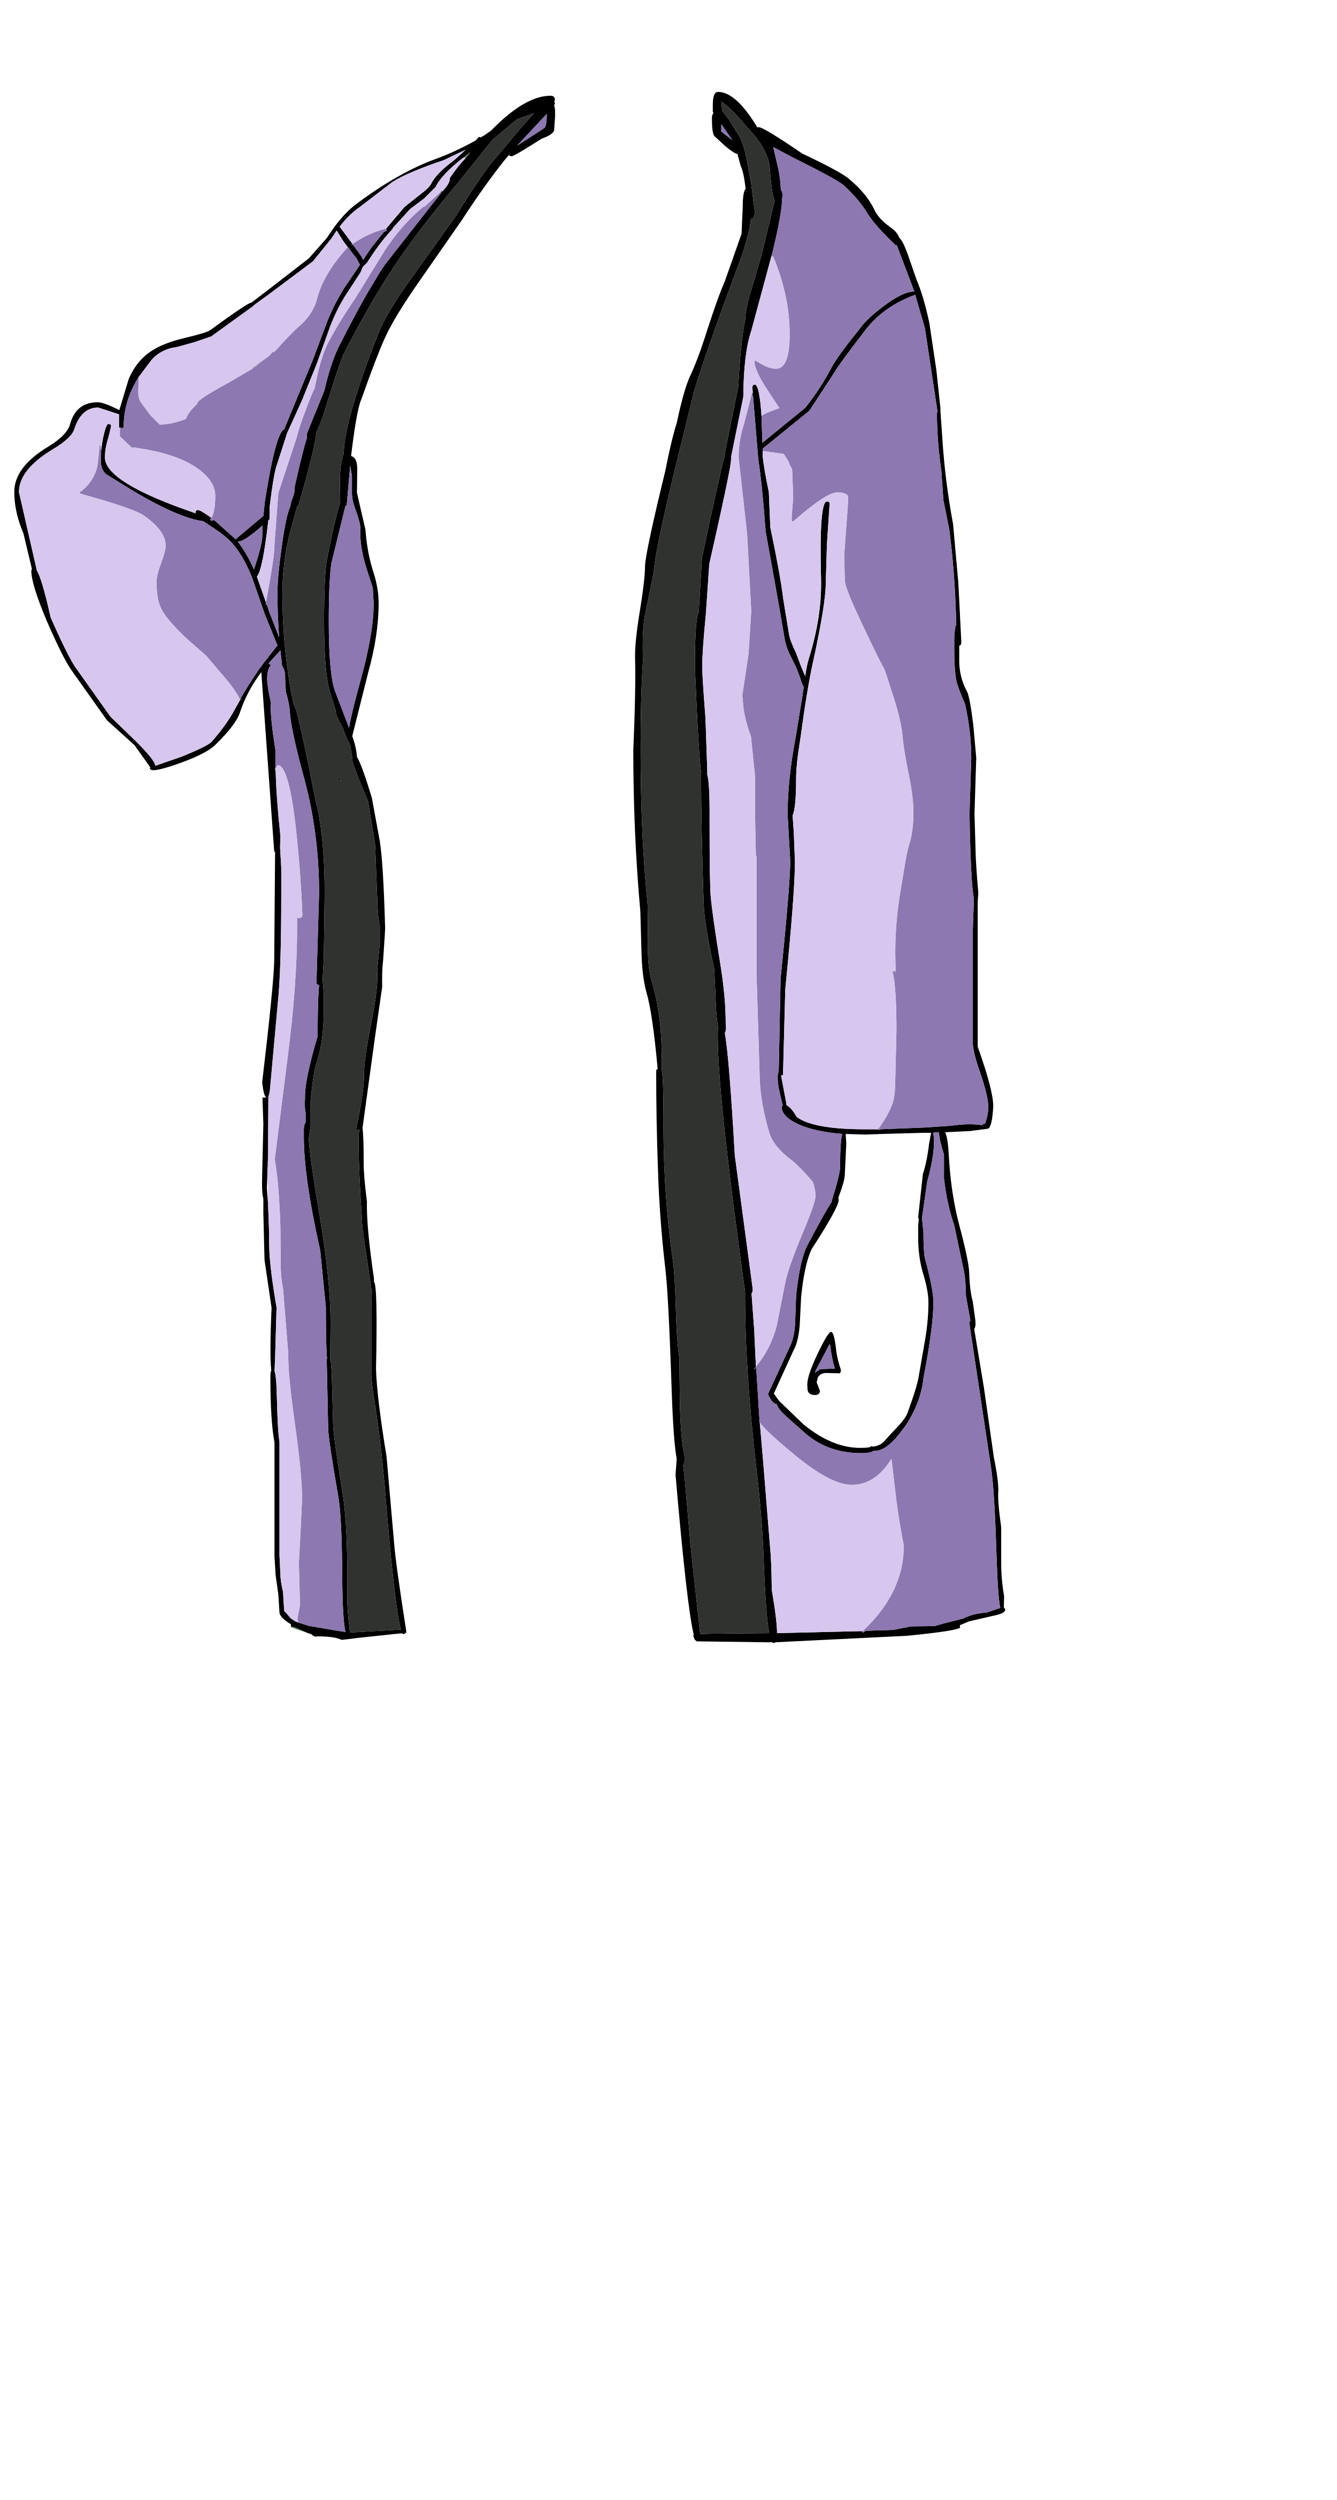 <?xml version="1.0" encoding="UTF-8"?>
<svg xmlns="http://www.w3.org/2000/svg" xmlns:xlink="http://www.w3.org/1999/xlink" width="290px" height="542px" viewBox="0 0 290 542" version="1.1">
<g id="surface1">
<path style=" stroke:none;fill-rule:evenodd;fill:rgb(0%,0%,0%);fill-opacity:1;" d="M 195.016 51.496 C 195.523 51.875 196.141 53.066 196.863 55.059 L 198.836 60.723 C 199.809 62.973 200.723 66.051 201.57 69.953 L 203.098 80.203 L 203.988 88.539 L 203.988 89.242 L 204.371 94.652 C 204.754 100.93 205.535 107.254 206.727 113.621 L 207.871 126.414 L 208.508 139.082 C 208.508 139.676 208.359 139.973 208.062 139.973 L 208.062 142.582 C 207.977 145.254 208.527 147.672 209.715 149.836 C 210.141 150.602 210.605 153.062 211.117 157.223 L 211.75 164.285 L 211.371 176.379 L 211.625 185.102 C 211.668 186.797 211.859 189.621 212.199 193.566 L 212.07 195.477 L 212.07 226.922 C 214.32 233.199 215.441 237.508 215.441 239.844 C 215.273 242.855 214.891 244.469 214.297 244.68 L 210.414 245.188 L 205.008 245.445 C 205.387 246.25 205.645 247.777 205.77 250.027 C 206.066 255.754 206.832 260.934 208.062 265.559 C 209.461 270.777 210.184 274.258 210.227 275.996 C 210.309 278.543 210.562 280.578 210.988 282.105 L 211.562 286.246 C 211.645 287.18 211.562 287.793 211.305 288.09 L 213.406 300.758 L 215.57 315.906 C 216.293 319.473 216.609 321.996 216.523 323.48 C 216.441 324.965 216.652 327.492 217.16 331.055 L 217.16 338.629 C 217.16 341.176 217.371 343.637 217.797 346.016 L 217.734 348.434 L 218.051 348.879 C 218.051 349.43 217.352 349.855 215.953 350.152 L 210.16 351.488 L 208.188 352.316 L 208.254 352.762 C 208.254 353.227 204.434 353.844 196.797 354.605 L 168.289 356.008 L 167.719 356.199 L 167.461 356.008 L 165.746 356.008 L 151.301 355.816 L 151.109 355.816 L 150.918 355.625 L 150.727 355.5 L 150.535 355.055 C 150.367 354.715 150.344 354.48 150.473 354.352 C 149.496 350.449 148.184 338.906 146.527 319.727 L 146.781 316.227 C 146.316 313.805 145.953 308.969 145.699 301.711 C 145.234 287.582 144.766 278.648 144.301 274.914 C 143.453 267.66 142.922 260.465 142.711 253.336 C 142.453 246.418 142.328 239.312 142.328 232.012 L 142.645 231.695 C 141.926 223.719 141.117 218.199 140.227 215.145 C 139.59 212.895 139.23 210.012 139.145 206.488 L 138.891 197.578 C 137.871 186.289 137.363 174.641 137.363 162.633 C 137.746 153.68 137.871 146.973 137.746 142.52 C 137.703 140.312 138.043 137 138.766 132.59 C 139.484 128.219 139.867 124.973 139.91 122.848 L 139.91 122.594 C 140.035 120.43 141.5 113.598 144.301 102.098 C 145.191 97.559 146.02 94.098 146.781 91.723 C 147.801 86.93 148.754 83.555 149.645 81.602 C 150.789 79.227 152.062 75.809 153.465 71.355 C 154.992 66.645 156.242 63.188 157.219 60.98 L 160.844 50.668 L 161.098 44.938 C 161.098 42.691 161.312 41.352 161.734 40.93 C 161.438 38.426 161.078 36.77 160.652 35.965 L 159.953 33.355 L 159.891 33.355 C 159.551 33.355 158.723 32.824 157.41 31.762 L 154.926 29.473 C 154.586 29.004 154.418 27.711 154.418 25.59 C 154.418 25.121 154.523 24.781 154.734 24.57 L 154.609 24.125 L 154.609 22.723 C 154.609 20.855 154.992 19.922 155.754 19.922 C 158.344 19.922 161.184 22.492 164.281 27.625 L 164.535 27.562 C 165.258 27.562 168.418 29.473 174.016 33.289 C 179.742 36.008 183.137 37.852 184.199 38.828 C 186.785 40.992 188.609 43.219 189.672 45.512 C 190.266 46.785 191.391 48.016 193.043 49.203 C 194.105 49.926 194.762 50.688 195.016 51.496 M 165.172 90.195 L 165.363 95.988 L 169.18 92.867 L 174.652 88.414 C 176.816 85.699 178.684 82.855 180.254 79.883 C 181.145 78.145 183.203 75.301 186.426 71.355 C 187.316 69.996 188.992 68.383 191.453 66.516 C 194.336 64.309 196.605 63.207 198.262 63.207 L 198.324 63.207 L 196.863 59.324 L 194.508 53.148 L 194.254 53.148 C 191.324 50.348 189.352 48.141 188.336 46.531 C 186.977 44.281 185.195 42.16 182.988 40.164 C 182.098 39.359 178.449 37.363 172.043 34.18 L 167.719 31.891 L 168.543 35.453 C 169.012 37.277 169.285 39.188 169.371 41.184 C 169.711 41.48 169.797 42.18 169.625 43.285 C 169.625 45.191 168.906 49.141 167.461 55.121 L 167.398 55.188 L 167.336 55.188 L 167.398 55.25 L 167.336 55.504 L 162.945 71.734 C 161.84 75.004 161.27 79.758 161.227 85.996 L 158.617 98.852 L 158.555 99.742 C 158.555 100.891 156.984 108.398 153.844 122.277 L 153.082 133.414 C 152.574 138.508 152.316 142.242 152.316 144.617 C 152.316 145.934 152.551 149.625 153.02 155.695 L 153.398 166.707 L 153.398 167.852 C 153.781 169.25 153.949 172.496 153.91 177.59 C 153.91 186.969 153.992 192.59 154.164 194.457 C 154.461 197.473 155.141 202.223 156.199 208.715 C 157.004 213.637 157.41 218.031 157.41 221.891 C 157.535 222.867 157.473 223.547 157.219 223.93 C 157.855 227.449 158.574 236.301 159.383 250.473 L 163.199 278.926 C 163.328 279.645 163.262 280.133 163.008 280.391 L 163.582 288.219 L 163.961 296.238 L 163.836 296.43 L 163.516 296.746 L 163.645 296.875 L 164.027 296.555 L 164.727 307.695 L 164.664 307.949 L 164.789 308.27 L 165.488 316.289 L 167.016 335.195 C 167.23 337.23 167.355 340.371 167.398 344.613 C 168.164 349.113 168.543 352.23 168.543 353.973 L 168.543 354.035 L 187.125 353.59 L 186.934 353.715 L 187.254 353.906 L 187.762 353.523 L 193.742 353.336 L 197.562 352.57 L 202.715 352.508 L 204.688 351.934 L 208.953 350.852 C 210.352 350.129 212.027 349.707 213.98 349.578 L 216.969 348.559 C 216.629 347.203 216.355 343.426 216.145 337.23 C 215.844 327.555 215.441 321.125 214.934 317.945 L 210.227 286.691 L 210.48 286.246 L 209.523 280.961 C 209.48 278.672 209.355 276.973 209.145 275.871 L 206.98 265.621 C 205.918 262.566 205.176 259.172 204.754 255.438 L 204.754 250.281 C 204.074 248.16 203.711 246.566 203.672 245.508 L 202.461 245.508 L 202.59 247.352 C 202.59 249.73 202.102 252.637 201.125 256.074 L 199.98 264.031 L 200.297 267.211 C 200.297 270.184 200.426 272.113 200.68 273.004 C 201.867 277.418 202.461 280.516 202.461 282.297 C 202.461 285.82 201.738 291.316 200.297 298.785 C 199.875 302.562 198.453 306.168 196.035 309.605 L 195.973 309.605 C 193.68 312.871 191.621 314.508 189.797 314.508 L 189.48 314.508 C 189.055 314.848 188.164 315.016 186.809 315.016 C 181.801 315.016 177.602 313.445 174.207 310.305 L 170.328 306.867 C 169.223 305.809 168.609 304.98 168.48 304.387 C 168.016 304.344 167.57 303.984 167.145 303.305 L 166.57 302.223 L 171.535 291.465 C 172.129 290.062 172.449 288.281 172.488 286.117 L 172.68 280.77 C 173.273 275.508 174.082 271.922 175.098 270.012 C 177.645 265.176 179.426 261.992 180.445 260.465 L 180.379 260.402 C 181.609 256.496 182.227 253.996 182.227 252.891 C 182.227 248.902 182.395 246.547 182.734 245.824 C 178.703 245.484 175.523 244.785 173.191 243.727 C 170.773 242.621 169.562 241.371 169.562 239.969 L 169.754 239.586 L 169.117 236.852 C 168.82 235.746 168.672 234.516 168.672 233.16 L 168.801 232.586 L 168.926 231.312 L 169.055 224.949 L 169.309 212.152 C 170.707 198.488 171.406 189.98 171.406 186.629 L 170.836 176.637 L 170.836 176.445 C 170.836 171.48 171.43 165.879 172.617 159.641 L 174.016 151.109 L 174.336 148.883 C 174.082 148.543 173.805 147.844 173.508 146.781 L 172.746 144.809 L 171.535 142.328 C 170.855 141.012 170.41 139.738 170.199 138.508 L 168.863 130.742 L 166.062 115.148 C 165.555 108.23 165.023 103.055 164.473 99.617 L 163.328 85.738 L 163.328 85.23 L 163.262 84.914 L 163.199 84.02 C 163.199 83.598 163.367 83.383 163.707 83.383 C 164.387 83.383 164.875 85.656 165.172 90.195 M 160.082 29.09 C 160.844 30.234 161.48 32.102 161.992 34.691 L 162.945 39.91 L 163.707 45.895 C 163.707 46.91 163.453 47.422 162.945 47.422 L 162.883 47.422 C 162.625 49.629 161.949 52.344 160.844 55.57 L 157.219 65.371 C 154.035 74.07 151.809 80.562 150.535 84.848 L 145.828 104.008 C 143.367 114.406 142.051 120.832 141.883 123.293 L 141.816 123.676 L 141.816 123.805 L 141.754 124.188 L 139.844 133.605 C 139.465 135.645 139.336 138.867 139.465 143.281 C 139.125 148.078 138.953 154.527 138.953 162.633 C 138.953 175.066 139.465 186.246 140.48 196.176 L 140.547 204.324 C 140.461 207.848 140.738 210.668 141.371 212.789 C 142.816 217.543 143.535 223.059 143.535 229.34 L 143.535 231.887 C 143.789 233.242 143.918 236.637 143.918 242.07 C 143.832 252.762 144.512 263.18 145.953 273.324 C 146.25 275.531 146.465 279.008 146.59 283.762 C 146.719 288.387 146.973 291.91 147.355 294.328 L 147.48 304.832 C 147.609 309.668 147.926 313.191 148.438 315.398 C 148.562 316.5 148.48 317.266 148.184 317.688 L 148.5 320.363 L 149.773 335.004 L 151.871 354.227 L 154.102 354.16 L 166.828 354.035 C 166.316 351.234 165.914 345.676 165.617 337.359 C 165.406 331.758 164.895 325.496 164.09 318.582 C 162.438 304.32 161.609 291.805 161.609 281.023 L 161.609 280.07 C 157.664 251.68 155.691 233.352 155.691 225.074 L 155.691 223.547 L 155.816 222.973 C 155.605 222.039 155.438 220.621 155.309 218.711 L 154.926 210.117 C 153.527 203.707 152.762 199.062 152.637 196.176 C 152.254 184.805 152.062 175.406 152.062 167.98 L 152.062 167.531 C 151.641 163.883 151.195 156.246 150.727 144.617 C 150.727 137.531 151.004 133.586 151.555 132.777 L 152.254 120.941 C 154.801 108.93 156.453 101.504 157.219 98.66 L 157.219 98.215 L 160.145 83.766 C 160.441 77.656 160.93 72.883 161.609 69.445 C 161.691 67.578 162.203 65.18 163.137 62.254 L 165.234 55.121 L 168.035 43.473 C 167.57 42.539 167.207 40.121 166.953 36.219 C 166.828 34.777 166.191 33.121 165.043 31.254 L 163.898 29.66 L 161.543 26.988 C 159.551 24.613 157.855 22.957 156.453 22.023 L 156.645 23.996 L 158.047 25.844 L 160.082 29.09 M 158.746 30.234 L 156.453 26.926 L 156.453 28.516 L 158.746 30.297 L 158.809 30.363 L 158.809 30.297 L 158.746 30.234 M 190.562 244.871 L 190.816 244.934 L 190.945 244.809 L 200.551 244.426 L 206.281 244.043 C 208.867 243.66 211.117 243.617 213.023 243.914 C 213.023 243.746 213.238 243.641 213.66 243.598 C 214.129 242.324 214.359 241.094 214.359 239.906 C 214.359 238.422 213.766 235.938 212.578 232.457 C 211.391 229.105 210.859 226.688 210.988 225.203 L 210.988 201.969 L 211.242 194.902 C 210.777 192.484 210.457 186.309 210.289 176.379 L 210.672 164.352 C 210.672 160.617 210.227 156.711 209.332 152.637 C 208.105 149.879 207.426 147.93 207.297 146.781 C 207.086 145.129 206.98 143.219 206.98 141.055 L 206.98 138.188 C 207.062 136.578 207.211 135.664 207.426 135.453 L 207.359 133.414 C 207.148 126.754 206.66 120.535 205.898 114.766 L 204.625 108.398 L 204.18 102.098 C 203.543 97.645 203.227 93.465 203.227 89.559 L 203.352 89.242 L 200.617 71.164 L 198.516 63.906 C 193.848 65.605 190.18 68.234 187.508 71.801 C 183.73 76.723 181.633 79.586 181.207 80.395 L 175.543 89.051 L 165.426 97.262 L 165.426 98.914 C 165.598 100.613 166.043 103.203 166.762 106.68 L 167.082 114.32 C 168.523 121.152 169.457 126.309 169.879 129.789 L 171.152 137.555 C 171.281 138.402 171.77 139.695 172.617 141.438 L 173.762 144.492 L 174.652 146.59 C 174.906 144.852 175.184 143.535 175.48 142.645 C 177.348 136.621 178.219 130.934 178.09 125.586 C 177.793 114.34 178.219 108.719 179.363 108.719 C 179.871 108.719 180.062 108.953 179.934 109.418 L 179.363 117.949 L 179.109 126.477 C 179.109 129.363 178.195 135.008 176.371 143.41 C 175.523 147.145 174.59 152.785 173.57 160.34 C 172.977 163.906 172.68 166.746 172.68 168.871 C 172.68 173.07 172.426 175.703 171.918 176.762 L 172.172 180.391 L 172.426 186.758 C 172.426 191.168 171.727 200.398 170.328 214.445 L 169.879 231.441 L 169.816 233.094 L 169.434 233.094 L 169.434 233.223 L 170.582 239.332 L 170.582 239.586 C 171.258 239.883 172.004 240.734 172.809 242.133 C 175.184 243.914 180.125 244.809 187.633 244.809 L 190.5 244.809 L 190.562 244.871 M 100.711 34.055 L 100.328 34.309 C 97.273 36.684 95.324 38.766 94.477 40.547 L 91.992 43.027 L 88.938 45.32 L 85.184 49.457 L 85.184 49.586 C 83.785 51.07 82.426 52.77 81.113 54.676 L 79.586 56.969 L 78.695 57.859 L 78.184 59.07 L 75.703 62.887 L 74.621 64.543 L 74.492 64.797 C 73.434 66.539 72.48 68.512 71.629 70.719 L 68.703 78.867 L 65.457 86.887 L 62.277 93.887 L 59.793 101.59 C 59.371 103.371 58.945 106.043 58.523 109.609 L 58.457 110.754 L 58.523 110.691 L 58.457 111.836 L 58.457 112.602 L 58.203 112.793 C 57.398 119.922 56.57 123.996 55.723 125.012 L 55.785 125.203 L 57.695 130.613 L 57.629 130.934 C 57.629 131.145 57.695 131.188 57.82 131.059 L 57.887 131.059 L 58.395 132.652 L 60.559 138.188 C 60.305 135.008 60.176 131.781 60.176 128.516 C 60.176 126.094 60.535 122.426 61.258 117.504 C 61.809 113.598 62.402 110.969 63.039 109.609 L 62.977 109.609 L 63.102 109.102 L 63.23 108.59 C 63.695 107.488 63.93 106.598 63.93 105.918 L 63.93 105.473 C 65.035 100.508 65.926 96.941 66.602 94.777 L 66.539 94.777 L 66.539 94.078 L 70.359 84.656 C 71.25 80.797 72.266 77.676 73.41 75.301 C 76.211 69.742 78.609 65.309 80.602 61.996 L 81.492 60.535 C 82.469 58.836 83.34 57.52 84.102 56.586 L 95.684 41.82 L 95.938 41.5 L 96.449 40.93 C 97.211 40.039 97.594 39.254 97.594 38.574 L 97.594 38.508 L 97.719 38.383 C 98.781 36.812 99.84 35.477 100.902 34.371 L 102.047 32.973 L 100.711 34.055 M 63.102 352.633 L 63.102 352.125 C 61.574 351.191 60.75 350.363 60.621 349.641 L 60.367 345.57 L 59.793 341.559 L 59.539 337.484 L 59.539 312.66 C 58.945 309.605 58.648 304.895 58.648 298.531 C 58.648 297.852 58.711 297.363 58.84 297.066 C 58.586 294.859 58.605 290.34 58.902 283.508 L 57.375 273.133 L 57.121 262.949 L 57.121 259.828 C 56.867 259.109 56.781 257.348 56.867 254.547 L 57.121 243.66 L 56.93 237.934 L 57.758 237.934 C 57.375 237.68 57.078 236.574 56.867 234.621 C 58.523 220.621 59.391 211.879 59.477 208.398 L 59.668 184.656 L 59.477 184.594 L 56.676 145.699 C 54.598 148.457 53.051 151.387 52.031 154.484 C 51.438 156.266 49.613 158.645 46.559 161.613 C 45.242 162.801 42.848 164.031 39.367 165.305 C 36.312 166.41 34.277 166.961 33.258 166.961 L 33.004 166.961 C 32.664 166.875 32.496 166.707 32.496 166.449 L 32.621 166.387 L 29.188 161.551 L 23.203 156.141 L 15.57 145.383 C 14.297 143.602 12.473 139.973 10.098 134.496 C 7.891 129.234 6.789 125.648 6.789 123.738 L 6.914 123.293 L 5.07 115.594 C 3.754 112.539 3.098 109.547 3.098 106.617 C 3.098 103.055 5.559 99.785 10.477 96.816 C 13.277 95.117 14.867 93.441 15.25 91.785 C 16.141 88.73 18.113 87.203 21.168 87.203 C 22.102 87.203 23.672 87.777 25.879 88.922 L 27.914 82.176 C 29.059 79.5 30.715 77.465 32.879 76.066 C 34.617 74.918 37.012 73.984 40.066 73.266 C 43.121 72.543 44.945 71.992 45.539 71.609 C 51.012 67.621 53.98 65.625 54.449 65.625 L 54.512 65.625 L 58.266 62.762 L 66.984 56.016 L 70.867 51.621 L 71.82 50.223 C 73.559 47.633 75.406 45.617 77.355 44.176 C 83.551 39.551 89.406 36.262 94.922 34.309 C 97.34 33.418 100.074 32.145 103.129 30.488 L 103.891 29.66 L 104.273 29.789 L 105.039 29.344 L 106.566 28.262 C 111.445 23.254 115.727 20.75 119.418 20.75 C 120.012 20.75 120.332 21.047 120.375 21.641 L 120.246 22.023 L 120.375 22.469 L 120.184 22.852 C 120.395 23.359 120.457 24.273 120.375 25.59 L 120.184 28.324 C 119.887 28.961 118.996 29.535 117.512 30.043 C 113.523 32.59 111.359 33.863 111.02 33.863 C 110.723 33.863 110.512 33.777 110.383 33.609 L 109.301 34.883 C 106.289 38.699 103.258 42.965 100.203 47.676 L 91.164 60.66 C 87.348 66.094 84.738 70.398 83.34 73.582 C 82.066 76.469 80.41 80.797 78.375 86.566 C 77.695 88.051 76.953 92.148 76.148 98.852 C 77.082 99.105 77.527 100.125 77.484 101.906 L 77.422 106.809 L 79.266 114.828 C 79.52 118.223 80.094 121.277 80.984 123.996 C 81.746 126.371 82.129 128.621 82.129 130.742 C 82.129 135.324 81.387 140.289 79.902 145.637 L 76.402 159.578 C 76.996 161.188 77.336 162.695 77.422 164.098 C 78.102 165.113 79.18 168.086 80.668 173.008 L 82.383 182.363 C 82.895 185.59 83.273 191.828 83.531 201.078 L 83.531 201.395 L 83.465 202.668 L 83.086 208.398 C 82.914 209.543 82.852 211.391 82.895 213.938 L 81.301 225.074 L 78.629 244.551 C 78.801 245.742 78.883 248.266 78.883 252.129 C 78.883 254.035 79.117 256.816 79.586 260.465 C 79.5 264.113 80.008 269.676 81.113 277.141 L 81.113 277.906 C 81.664 278.203 81.812 284.504 81.559 296.812 C 81.684 300.926 82.449 307.25 83.848 315.781 L 85.504 334.746 C 85.715 337.508 86.586 343.785 88.113 353.59 L 88.113 353.906 L 87.539 354.289 L 87.285 354.098 L 86.773 354.098 L 77.738 355.055 L 74.113 355.5 C 73.094 354.988 71.375 354.734 68.957 354.734 L 68.32 354.797 L 67.43 354.289 L 67.812 354.289 L 66.73 354.035 L 66.668 353.973 L 63.867 352.762 L 63.102 352.633 M 106.82 30.297 L 99.375 39.59 C 93.773 46.211 89.066 52.387 85.246 58.113 C 81.77 63.375 78.207 69.57 74.559 76.699 C 74.047 77.719 72.816 81.367 70.867 87.648 C 70.02 90.449 69.277 92.445 68.641 93.633 C 68.426 96.008 67.133 101.293 64.758 109.48 L 64.758 109.609 L 64.504 109.609 L 62.914 115.34 C 61.809 119.75 61.258 124.145 61.258 128.516 C 61.258 136.832 62.043 144.789 63.613 152.383 L 64.312 154.23 C 65.117 157.156 66.453 163.395 68.32 172.945 C 69.723 178.289 70.422 185.164 70.422 193.566 L 70.23 207.824 L 69.977 212.344 L 70.23 215.336 L 70.23 218.773 C 70.23 223.57 69.699 227.449 68.641 230.422 C 68.258 231.523 67.875 233.816 67.492 237.297 L 67.367 238.57 L 67.367 244.871 L 67.238 244.871 L 66.984 246.715 C 66.984 248.711 67.77 254.355 69.34 263.648 C 70.91 272.941 71.695 280.664 71.695 286.816 L 71.629 294.648 C 71.844 295.41 71.969 297.129 72.012 299.801 L 72.266 309.098 C 72.395 311.219 73.094 316.203 74.367 324.055 C 74.918 327.578 75.234 332.543 75.32 338.949 L 75.32 346.395 C 75.32 348.18 75.512 350.641 75.895 353.781 L 75.895 353.906 L 86.965 353.27 C 86.031 350.047 84.844 339.523 83.402 321.699 C 82.809 315.207 82.172 309.773 81.492 305.402 C 80.816 301.457 80.496 298.742 80.539 297.258 L 80.539 283.508 L 80.668 279.754 L 80.602 279.754 L 79.457 271.988 C 78.777 267.785 78.461 265.195 78.504 264.223 C 78.035 257.219 77.801 252.043 77.801 248.691 L 77.801 246.207 L 77.93 244.871 L 77.23 244.871 C 78.375 239.438 78.949 235.578 78.949 233.285 C 78.906 230.996 79.438 227.152 80.539 221.766 C 81.598 216.375 82.023 212.535 81.812 210.242 L 82.383 204.453 L 82.383 200.758 C 82.086 199.656 81.895 197.598 81.812 194.586 L 81.367 183.129 L 79.84 173.707 C 77.504 168.234 76.34 165.156 76.34 164.477 L 76.402 164.223 L 75.957 161.551 C 75.066 159.809 74.535 158.535 74.367 157.73 C 73.305 156.031 72.777 154.762 72.777 153.91 L 71.566 150.027 C 70.719 147.184 70.293 142.094 70.293 134.754 C 70.293 127.879 70.508 123.379 70.93 121.258 C 72.16 114.934 73.113 110.859 73.793 109.035 L 73.73 104.707 C 73.688 102.16 73.965 100.02 74.559 98.277 C 74.641 93.527 77.125 84.914 82.004 72.438 C 83.234 69.254 85.82 64.969 89.766 59.578 L 98.992 46.656 C 102.727 40.547 105.676 36.281 107.836 33.863 L 113.121 27.562 L 115.855 24.508 L 112.164 25.844 L 106.82 30.297 M 116.555 26.859 L 112.164 31.57 L 118.082 27.754 C 118.422 27.457 118.594 26.438 118.594 24.695 L 116.555 26.859 M 83.785 49.523 L 87.73 44.875 L 90.848 42.391 C 92.332 41.289 93.223 40.441 93.52 39.848 C 94.199 38.402 95.875 36.684 98.547 34.691 L 101.027 32.461 C 99.715 33.059 98.145 33.801 96.32 34.691 C 91.145 36.43 87.434 38 85.184 39.402 L 78.121 44.812 C 76.508 45.914 75.023 47.355 73.668 49.141 L 76.465 52.895 C 76.34 52.938 76.234 53 76.148 53.086 L 76.34 53.148 L 76.531 53.086 L 76.594 53.086 L 78.375 55.57 L 78.758 56.332 L 80.477 53.785 L 83.273 50.285 L 83.91 49.969 L 83.785 49.523 M 75.703 53.914 L 75.828 53.723 L 75.449 53.594 L 74.621 52.512 L 74.047 51.621 L 73.031 49.969 L 72.52 50.73 L 71.949 51.621 L 67.875 56.652 L 58.266 63.844 L 55.023 66.199 L 54.957 66.324 L 45.793 72.945 L 42.23 74.156 L 38.352 75.238 C 36.016 75.535 34.148 76.512 32.75 78.164 L 30.078 81.73 C 27.871 85.211 26.789 88.859 26.832 92.68 L 26.324 92.867 L 26.258 92.867 L 26.258 92.68 L 26.004 92.68 L 26.004 92.742 L 25.812 92.68 L 25.812 89.812 L 21.297 88.348 C 18.879 88.348 17.16 89.879 16.141 92.934 C 15.801 94.246 14.211 95.754 11.367 97.453 C 6.531 100.379 4.113 103.457 4.113 106.68 L 7.996 123.676 C 8.762 124.949 9.758 128.344 10.988 133.859 C 13.449 139.422 15.23 143.004 16.332 144.617 L 23.969 155.375 L 29.312 160.531 C 32.113 163.289 33.578 165.113 33.703 166.004 L 39.559 163.969 C 43.25 162.441 45.348 161.402 45.859 160.848 C 48.066 158.348 49.781 155.949 51.012 153.656 L 52.094 151.684 L 52.348 151.684 L 52.348 151.555 L 52.223 151.367 C 53.199 149.625 54.492 147.566 56.105 145.191 L 56.738 144.363 L 56.996 143.98 L 60.176 139.906 L 57.441 133.16 L 54.832 125.648 C 53.684 122.594 52.309 120.09 50.695 118.141 C 49.676 116.867 47.914 115.445 45.414 113.875 L 44.078 112.984 C 40.684 112.559 35.762 110.457 29.312 106.68 L 23.016 102.797 C 22.379 102.246 21.996 101.418 21.867 100.316 L 21.934 98.469 L 21.934 97.645 L 22.25 95.48 C 22.719 93.102 23.141 91.914 23.523 91.914 C 23.906 91.914 24.098 92.082 24.098 92.422 L 23.461 95.031 C 22.992 96.477 22.758 97.855 22.758 99.172 C 22.758 102.777 29.312 106.809 42.422 111.266 L 42.484 111.266 L 42.422 111.137 C 42.422 110.754 42.594 110.562 42.93 110.562 C 43.312 110.562 44.289 111.137 45.859 112.281 L 45.539 112.727 L 46.051 112.918 L 46.305 112.664 L 46.875 113.109 L 51.141 116.93 L 51.141 116.867 L 57.121 111.836 L 57.441 108.781 C 59.008 98.809 60.41 93.57 61.641 93.059 L 67.875 77.973 L 70.93 69.828 C 71.652 68.004 72.438 66.324 73.285 64.797 L 74.621 62.508 L 75.066 61.871 L 78.059 57.414 L 77.422 56.141 L 75.703 53.914 M 79.52 60.215 L 79.52 60.152 L 79.902 59.324 L 79.586 60.023 L 79.52 60.215 M 51.777 117.691 C 52.922 119.18 54.023 121.09 55.086 123.422 C 56.105 120.41 56.699 118.16 56.867 116.676 L 56.93 113.938 C 54.301 116.23 52.582 117.375 51.777 117.375 L 51.523 117.375 L 51.648 117.504 L 51.777 117.691 M 75.195 109.609 L 74.938 109.609 L 71.883 122.086 C 71.504 124.547 71.312 128.77 71.312 134.754 C 71.312 142.219 71.758 147.227 72.648 149.773 L 75.703 157.793 C 76.086 155.547 76.953 151.98 78.312 147.102 C 80.137 140.438 81.047 135.008 81.047 130.805 L 80.855 127.434 L 79.395 122.914 C 78.461 119.816 78.059 117.184 78.184 115.02 C 78.227 114.086 77.93 112.75 77.293 111.008 C 76.656 109.27 76.34 107.977 76.34 107.125 L 76.34 103.18 L 75.957 100.953 L 75.195 109.609 M 61.895 148.754 L 61.832 146.145 C 61.746 145.383 61.535 144.809 61.195 144.426 L 60.812 140.988 L 58.266 143.789 L 58.777 144.234 C 58.227 144.703 57.949 145.68 57.949 147.164 C 57.949 148.141 58.203 149.797 58.711 152.129 L 58.777 152.383 L 58.711 153.211 C 58.711 155.121 59.051 158.238 59.73 162.566 L 59.73 166.578 L 59.668 166.707 L 59.793 167.152 C 59.879 170.93 60.219 175.594 60.812 181.156 L 60.75 183.766 L 61.004 188.094 L 61.004 194.266 C 61.004 203.645 60.812 210.73 60.43 215.527 L 58.523 236.531 L 58.203 237.934 L 58.203 238.949 L 58.141 250.152 L 58.078 252.191 L 58.078 252.762 L 58.012 253.719 L 57.887 257.539 L 58.141 261.039 L 58.332 265.941 L 58.395 270.27 C 58.438 272.812 58.859 276.57 59.668 281.535 L 59.984 283.445 L 59.668 294.391 L 59.539 297.129 L 59.668 297.703 C 59.879 298.68 60.008 300.398 60.051 302.859 C 60.176 308.035 60.367 311.262 60.621 312.531 L 60.621 337.168 L 60.812 341.176 C 60.812 342.109 61.004 343.426 61.387 345.125 L 61.641 349.195 L 63.102 350.852 L 64.184 351.551 L 64.566 351.68 L 66.922 352.441 L 73.223 353.523 L 74.938 353.781 C 74.559 352.379 74.324 348.816 74.238 343.086 C 74.195 333.707 73.922 327.555 73.41 324.629 C 71.969 316.309 71.227 311.344 71.184 309.734 L 70.867 294.773 L 70.93 294.457 C 70.762 292.672 70.676 288.961 70.676 283.316 L 69.465 271.094 C 67.09 260.527 65.902 252.34 65.902 246.527 L 65.902 244.742 C 65.945 244.062 66.074 243.598 66.285 243.344 L 66.285 241.242 C 66.117 240.605 66.074 239.504 66.156 237.934 L 66.156 237.613 C 66.156 235.109 67.07 230.781 68.895 224.629 C 68.895 219.238 69 215.547 69.211 213.555 C 68.832 213.512 68.641 213.301 68.641 212.918 L 69.211 193.566 C 69.211 185.078 68.152 176.867 66.031 168.934 C 64.293 162.609 63.25 157.965 62.914 154.992 C 62.871 153.422 62.508 151.555 61.832 149.391 L 61.832 149.328 L 62.02 149.773 L 61.895 148.754 M 73.285 168.613 L 73.984 169.188 L 73.285 169.188 L 73.285 168.613 M 183.434 245.824 L 183.562 247.926 L 183.242 254.609 C 183.203 255.543 182.863 256.859 182.227 258.555 L 181.844 259.637 L 181.906 260.148 C 181.906 261.207 179.957 264.75 176.055 270.777 C 174.992 272.984 174.23 276.465 173.762 281.215 L 173.508 286.371 C 173.422 288.453 173.125 290.211 172.617 291.656 L 167.844 302.094 L 168.988 303.684 L 174.273 308.777 C 178.43 312.172 182.523 313.871 186.555 313.871 C 188.25 313.871 189.012 313.742 188.844 313.488 L 189.418 313.617 L 189.605 313.551 C 190.457 313.426 191.156 313.086 191.707 312.531 L 193.551 310.496 C 195.336 308.715 196.418 307.355 196.797 306.422 C 198.242 302.477 199.066 299.781 199.281 298.34 L 200.742 289.938 C 201.168 287.305 201.379 284.758 201.379 282.297 C 201.379 280.727 201.02 278.734 200.297 276.316 C 199.535 273.895 199.152 271.16 199.152 268.105 L 199.152 265.75 L 199.281 264.285 L 199.152 263.902 L 200.172 254.547 C 200.766 252.723 201.211 250.559 201.508 248.055 L 201.953 245.57 L 200.426 245.57 L 191.262 245.824 L 187.699 245.953 L 183.434 245.824 M 179.297 297.637 C 178.367 297.637 177.73 297.957 177.391 298.594 L 177.137 299.676 L 177.836 301.457 C 177.836 302.094 177.473 302.414 176.754 302.414 C 175.863 302.414 175.332 302.051 175.164 301.332 L 175.098 300.184 C 175.098 298.828 175.863 296.555 177.391 293.375 C 178.875 290.277 179.828 288.727 180.254 288.727 C 180.719 288.727 181.102 290.129 181.398 292.93 C 181.527 293.988 181.863 295.367 182.418 297.066 L 182.227 297.703 L 179.297 297.637 M 176.816 297.512 L 177.898 296.812 L 181.082 296.684 C 180.656 295.324 180.297 293.523 180 291.273 L 176.754 297.449 L 176.754 297.512 L 176.816 297.512 "/>
<path style=" stroke:none;fill-rule:evenodd;fill:rgb(19.216%,30.588%,22.745%);fill-opacity:1;" d="M 163.328 85.23 L 163.328 85.738 L 163.008 85.613 L 163.199 85.168 L 163.199 85.039 L 163.328 85.23 M 195.973 309.605 L 196.035 309.605 L 195.973 309.605 M 164.027 296.555 L 163.645 296.875 L 163.516 296.746 L 163.836 296.43 L 163.961 296.238 L 164.027 296.555 M 158.746 30.297 L 158.746 30.234 L 158.809 30.297 L 158.746 30.297 M 193.871 210.5 L 193.617 210.688 L 193.68 210.5 L 193.871 210.5 M 190.5 244.742 L 190.562 244.871 L 190.5 244.809 L 190.5 244.742 M 95.492 41.691 L 95.812 41.375 L 95.938 41.5 L 95.684 41.82 L 95.492 41.691 M 76.594 53.086 L 76.531 53.086 L 76.34 53.148 L 76.148 53.086 C 76.234 53 76.34 52.938 76.465 52.895 L 76.594 53.086 M 75.703 53.914 L 75.383 53.66 L 75.383 53.594 L 75.449 53.594 L 75.828 53.723 L 75.703 53.914 M 28.867 97.008 L 28.867 96.75 L 28.934 96.75 L 29.188 97.008 L 28.867 97.008 M 52.223 151.367 L 52.348 151.555 L 52.348 151.684 L 52.094 151.684 L 52.031 151.555 L 52.223 151.367 M 51.777 117.375 L 51.777 117.691 L 51.648 117.504 L 51.777 117.375 M 160.973 150.984 L 161.098 151.109 L 161.035 151.238 L 160.973 150.984 "/>
<path style=" stroke:none;fill-rule:evenodd;fill:rgb(18.824%,19.608%,18.431%);fill-opacity:1;" d="M 160.082 29.09 L 158.047 25.844 L 156.645 23.996 L 156.453 22.023 C 157.855 22.957 159.551 24.613 161.543 26.988 L 163.898 29.66 L 165.043 31.254 C 166.191 33.121 166.828 34.777 166.953 36.219 C 167.207 40.121 167.57 42.539 168.035 43.473 L 165.234 55.121 L 163.137 62.254 C 162.203 65.18 161.691 67.578 161.609 69.445 C 160.93 72.883 160.441 77.656 160.145 83.766 L 157.219 98.215 L 157.219 98.66 C 156.453 101.504 154.801 108.93 152.254 120.941 L 151.555 132.777 C 151.004 133.586 150.727 137.531 150.727 144.617 C 151.195 156.246 151.641 163.883 152.062 167.531 L 152.062 167.98 C 152.062 175.406 152.254 184.805 152.637 196.176 C 152.762 199.062 153.527 203.707 154.926 210.117 L 155.309 218.711 C 155.438 220.621 155.605 222.039 155.816 222.973 L 155.691 223.547 L 155.691 225.074 C 155.691 233.352 157.664 251.68 161.609 280.07 L 161.609 281.023 C 161.609 291.805 162.438 304.32 164.09 318.582 C 164.895 325.496 165.406 331.758 165.617 337.359 C 165.914 345.676 166.316 351.234 166.828 354.035 L 154.102 354.16 L 151.871 354.227 L 149.773 335.004 L 148.5 320.363 L 148.184 317.688 C 148.48 317.266 148.562 316.5 148.438 315.398 C 147.926 313.191 147.609 309.668 147.48 304.832 L 147.355 294.328 C 146.973 291.91 146.719 288.387 146.59 283.762 C 146.465 279.008 146.25 275.531 145.953 273.324 C 144.512 263.18 143.832 252.762 143.918 242.07 C 143.918 236.637 143.789 233.242 143.535 231.887 L 143.535 229.34 C 143.535 223.059 142.816 217.543 141.371 212.789 C 140.738 210.668 140.461 207.848 140.547 204.324 L 140.48 196.176 C 139.465 186.246 138.953 175.066 138.953 162.633 C 138.953 154.527 139.125 148.078 139.465 143.281 C 139.336 138.867 139.465 135.645 139.844 133.605 L 141.754 124.188 L 141.816 123.805 L 141.816 123.676 L 141.883 123.293 C 142.051 120.832 143.367 114.406 145.828 104.008 L 150.535 84.848 C 151.809 80.562 154.035 74.07 157.219 65.371 L 160.844 55.57 C 161.949 52.344 162.625 49.629 162.883 47.422 L 162.945 47.422 C 163.453 47.422 163.707 46.91 163.707 45.895 L 162.945 39.91 L 161.992 34.691 C 161.48 32.102 160.844 30.234 160.082 29.09 M 106.82 30.297 L 112.164 25.844 L 115.855 24.508 L 113.121 27.562 L 107.836 33.863 C 105.676 36.281 102.727 40.547 98.992 46.656 L 89.766 59.578 C 85.82 64.969 83.234 69.254 82.004 72.438 C 77.125 84.914 74.641 93.527 74.559 98.277 C 73.965 100.02 73.688 102.16 73.73 104.707 L 73.793 109.035 C 73.113 110.859 72.16 114.934 70.93 121.258 C 70.508 123.379 70.293 127.879 70.293 134.754 C 70.293 142.094 70.719 147.184 71.566 150.027 L 72.777 153.91 C 72.777 154.762 73.305 156.031 74.367 157.73 C 74.535 158.535 75.066 159.809 75.957 161.551 L 76.402 164.223 L 76.34 164.477 C 76.34 165.156 77.504 168.234 79.84 173.707 L 81.367 183.129 L 81.812 194.586 C 81.895 197.598 82.086 199.656 82.383 200.758 L 82.383 204.453 L 81.812 210.242 C 82.023 212.535 81.598 216.375 80.539 221.766 C 79.438 227.152 78.906 230.996 78.949 233.285 C 78.949 235.578 78.375 239.438 77.23 244.871 L 77.93 244.871 L 77.801 246.207 L 77.801 248.691 C 77.801 252.043 78.035 257.219 78.504 264.223 C 78.461 265.195 78.777 267.785 79.457 271.988 L 80.602 279.754 L 80.668 279.754 L 80.539 283.508 L 80.539 297.258 C 80.496 298.742 80.816 301.457 81.492 305.402 C 82.172 309.773 82.809 315.207 83.402 321.699 C 84.844 339.523 86.031 350.047 86.965 353.27 L 75.895 353.906 L 75.895 353.781 C 75.512 350.641 75.32 348.18 75.32 346.395 L 75.32 338.949 C 75.234 332.543 74.918 327.578 74.367 324.055 C 73.094 316.203 72.395 311.219 72.266 309.098 L 72.012 299.801 C 71.969 297.129 71.844 295.41 71.629 294.648 L 71.695 286.816 C 71.695 280.664 70.91 272.941 69.34 263.648 C 67.77 254.355 66.984 248.711 66.984 246.715 L 67.238 244.871 L 67.367 244.871 L 67.367 238.57 L 67.492 237.297 C 67.875 233.816 68.258 231.523 68.641 230.422 C 69.699 227.449 70.23 223.57 70.23 218.773 L 70.23 215.336 L 69.977 212.344 L 70.23 207.824 L 70.422 193.566 C 70.422 185.164 69.723 178.289 68.32 172.945 C 66.453 163.395 65.117 157.156 64.312 154.23 L 63.613 152.383 C 62.043 144.789 61.258 136.832 61.258 128.516 C 61.258 124.145 61.809 119.75 62.914 115.34 L 64.504 109.609 L 64.758 109.609 L 64.758 109.48 C 67.133 101.293 68.426 96.008 68.641 93.633 C 69.277 92.445 70.02 90.449 70.867 87.648 C 72.816 81.367 74.047 77.719 74.559 76.699 C 78.207 69.57 81.77 63.375 85.246 58.113 C 89.066 52.387 93.773 46.211 99.375 39.59 L 106.82 30.297 M 73.285 168.613 L 73.285 169.188 L 73.984 169.188 L 73.285 168.613 "/>
<path style=" stroke:none;fill-rule:evenodd;fill:rgb(39.608%,55.686%,43.922%);fill-opacity:1;" d="M 167.461 55.121 L 167.527 55.121 L 167.398 55.188 L 167.461 55.121 M 167.398 55.25 L 167.719 55.633 L 167.336 55.504 L 167.398 55.25 M 163.262 84.914 L 163.328 85.23 L 163.199 85.039 L 163.262 84.914 M 194.254 210.5 L 194.254 210.879 L 193.871 210.5 L 194.254 210.5 M 169.434 233.223 L 169.434 233.094 L 169.816 233.094 L 169.434 233.223 M 95.812 41.375 L 95.938 41.5 L 95.812 41.375 M 100.902 34.371 L 100.711 34.055 L 102.047 32.973 L 100.902 34.371 M 67.43 354.289 L 66.73 354.035 L 67.812 354.289 L 67.43 354.289 M 66.668 353.973 L 64.312 353.207 L 63.102 352.762 L 63.102 352.633 L 63.867 352.762 L 66.668 353.973 M 59.73 76.066 L 59.348 76.383 L 59.348 76.32 L 59.73 76.066 M 54.766 79.758 L 56.23 78.93 L 54.832 79.883 L 54.766 79.758 M 26.324 92.867 L 26.258 92.934 L 26.258 92.867 L 26.324 92.867 M 28.867 96.75 L 28.934 96.625 L 28.934 96.75 L 28.867 96.75 M 31.539 97.008 L 31.859 97.008 L 31.859 97.07 L 31.539 97.008 M 40.195 91.469 L 40.195 91.598 L 40.195 91.469 M 51.648 117.504 L 51.523 117.375 L 51.777 117.375 L 51.648 117.504 M 62.469 292.801 L 62.531 292.801 L 62.531 293.184 L 62.469 292.801 M 61.832 149.328 L 61.895 148.754 L 62.02 149.773 L 61.832 149.328 M 191.453 143.855 L 191.262 143.41 L 191.324 143.41 L 191.453 143.855 M 161.098 151.109 L 161.098 151.238 L 161.035 151.238 L 161.098 151.109 M 196.035 309.605 L 196.035 309.668 L 195.973 309.605 L 196.035 309.605 "/>
<path style=" stroke:none;fill-rule:evenodd;fill:rgb(55.294%,47.059%,69.412%);fill-opacity:1;" d="M 167.461 55.121 C 168.906 49.141 169.625 45.191 169.625 43.285 C 169.797 42.18 169.711 41.48 169.371 41.184 C 169.285 39.188 169.012 37.277 168.543 35.453 L 167.719 31.891 L 172.043 34.18 C 178.449 37.363 182.098 39.359 182.988 40.164 C 185.195 42.16 186.977 44.281 188.336 46.531 C 189.352 48.141 191.324 50.348 194.254 53.148 L 194.508 53.148 L 196.863 59.324 L 198.324 63.207 L 198.262 63.207 C 196.605 63.207 194.336 64.309 191.453 66.516 C 188.992 68.383 187.316 69.996 186.426 71.355 C 183.203 75.301 181.145 78.145 180.254 79.883 C 178.684 82.855 176.816 85.699 174.652 88.414 L 169.18 92.867 L 165.363 95.988 L 165.172 90.195 C 165.512 89.812 166.805 89.242 169.055 88.477 L 166 83.832 C 164.43 81.328 163.645 79.5 163.645 78.355 L 163.836 78.164 L 165.363 79.055 C 166.508 79.648 167.484 79.949 168.289 79.949 C 170.285 79.949 171.281 77.465 171.281 72.5 C 171.281 66.941 170.094 61.32 167.719 55.633 L 167.398 55.25 L 167.336 55.188 L 167.398 55.188 L 167.527 55.121 L 167.461 55.121 M 163.328 85.738 L 164.473 99.617 C 165.023 103.055 165.555 108.23 166.062 115.148 L 168.863 130.742 L 170.199 138.508 C 170.41 139.738 170.855 141.012 171.535 142.328 L 172.746 144.809 L 173.508 146.781 C 173.805 147.844 174.082 148.543 174.336 148.883 L 174.016 151.109 L 172.617 159.641 C 171.43 165.879 170.836 171.48 170.836 176.445 L 170.836 176.637 L 171.406 186.629 C 171.406 189.98 170.707 198.488 169.309 212.152 L 169.055 224.949 L 168.926 231.312 L 168.801 232.586 L 168.672 233.16 C 168.672 234.516 168.82 235.746 169.117 236.852 L 169.754 239.586 L 169.562 239.969 C 169.562 241.371 170.773 242.621 173.191 243.727 C 175.523 244.785 178.703 245.484 182.734 245.824 C 182.395 246.547 182.227 248.902 182.227 252.891 C 182.227 253.996 181.609 256.496 180.379 260.402 L 180.445 260.465 C 179.426 261.992 177.645 265.176 175.098 270.012 C 174.082 271.922 173.273 275.508 172.68 280.77 L 172.488 286.117 C 172.449 288.281 172.129 290.062 171.535 291.465 L 166.57 302.223 L 167.145 303.305 C 167.57 303.984 168.016 304.344 168.48 304.387 C 168.609 304.98 169.223 305.809 170.328 306.867 L 174.207 310.305 C 177.602 313.445 181.801 315.016 186.809 315.016 C 188.164 315.016 189.055 314.848 189.48 314.508 L 189.797 314.508 C 191.621 314.508 193.68 312.871 195.973 309.605 L 196.035 309.668 L 196.035 309.605 C 198.453 306.168 199.875 302.562 200.297 298.785 C 201.738 291.316 202.461 285.82 202.461 282.297 C 202.461 280.516 201.867 277.418 200.68 273.004 C 200.426 272.113 200.297 270.184 200.297 267.211 L 199.98 264.031 L 201.125 256.074 C 202.102 252.637 202.59 249.73 202.59 247.352 L 202.461 245.508 L 203.672 245.508 C 203.711 246.566 204.074 248.16 204.754 250.281 L 204.754 255.438 C 205.176 259.172 205.918 262.566 206.98 265.621 L 209.145 275.871 C 209.355 276.973 209.48 278.672 209.523 280.961 L 210.48 286.246 L 210.227 286.691 L 214.934 317.945 C 215.441 321.125 215.844 327.555 216.145 337.23 C 216.355 343.426 216.629 347.203 216.969 348.559 L 213.98 349.578 C 212.027 349.707 210.352 350.129 208.953 350.852 L 204.688 351.934 L 202.715 352.508 L 197.562 352.57 L 193.742 353.336 L 187.762 353.523 L 187.254 353.906 L 186.934 353.715 L 187.125 353.59 C 193.066 348.031 196.035 341.855 196.035 335.066 C 195.355 331.543 194.824 328.32 194.445 325.391 L 193.363 316.227 C 191.027 320 188.164 321.891 184.77 321.891 C 181.676 321.891 177.41 319.621 171.98 315.078 C 167.695 311.516 165.301 309.246 164.789 308.27 L 164.664 307.949 L 164.727 307.695 L 164.027 296.555 L 163.961 296.238 C 166.086 293.734 167.59 290.785 168.48 287.391 L 170.328 278.035 C 170.707 276.039 171.938 272.539 174.016 267.531 C 175.926 262.992 176.879 260.254 176.879 259.32 C 176.879 258.301 176.691 257.262 176.309 256.199 C 174.102 253.656 172.426 251.98 171.281 251.172 C 168.906 249.348 167.422 247.438 166.828 245.445 C 165.598 241.242 164.918 237.402 164.789 233.922 L 164.09 211.008 L 164.09 185.609 L 163.961 185.609 C 163.793 179.883 163.73 174.109 163.773 168.297 L 162.883 159.641 C 161.734 156.586 161.141 153.785 161.098 151.238 L 161.098 151.109 L 160.973 150.984 L 162.371 141.691 L 162.945 132.461 L 162.055 115.785 L 160.207 99.172 C 160.207 96.711 160.59 94.312 161.355 91.977 L 163.008 85.613 L 163.328 85.738 M 158.746 30.297 L 156.453 28.516 L 156.453 26.926 L 158.746 30.234 L 158.746 30.297 M 165.426 97.77 L 165.426 97.262 L 175.543 89.051 L 181.207 80.395 C 181.633 79.586 183.73 76.723 187.508 71.801 C 190.18 68.234 193.848 65.605 198.516 63.906 L 200.617 71.164 L 203.352 89.242 L 203.227 89.559 C 203.227 93.465 203.543 97.645 204.18 102.098 L 204.625 108.398 L 205.898 114.766 C 206.66 120.535 207.148 126.754 207.359 133.414 L 207.426 135.453 C 207.211 135.664 207.062 136.578 206.98 138.188 L 206.98 141.055 C 206.98 143.219 207.086 145.129 207.297 146.781 C 207.426 147.93 208.105 149.879 209.332 152.637 C 210.227 156.711 210.672 160.617 210.672 164.352 L 210.289 176.379 C 210.457 186.309 210.777 192.484 211.242 194.902 L 210.988 201.969 L 210.988 225.203 C 210.859 226.688 211.391 229.105 212.578 232.457 C 213.766 235.938 214.359 238.422 214.359 239.906 C 214.359 241.094 214.129 242.324 213.66 243.598 C 213.238 243.641 213.023 243.746 213.023 243.914 C 211.117 243.617 208.867 243.66 206.281 244.043 L 200.551 244.426 L 190.945 244.809 L 190.816 244.934 L 190.562 244.871 L 190.5 244.742 C 191.898 242.832 192.918 241.031 193.551 239.332 C 193.977 238.102 194.188 236.34 194.188 234.051 L 194.445 223.355 C 194.445 217.117 194.168 212.895 193.617 210.688 L 193.871 210.5 L 194.254 210.879 L 194.254 210.5 L 194.188 206.551 C 194.188 202.098 194.551 197.727 195.27 193.441 L 196.352 186.945 C 196.734 184.742 197.117 183.129 197.496 182.109 C 197.922 180.199 198.133 178.246 198.133 176.254 C 198.133 174.047 197.816 171.375 197.18 168.234 C 196.418 164.5 195.949 161.676 195.781 159.766 C 195.609 157.602 194.996 154.844 193.934 151.492 L 191.898 145.191 L 191.262 144.047 C 190.117 141.84 188.355 138.188 185.98 133.098 C 184.41 129.746 183.5 127.391 183.242 126.031 L 183.117 120.238 L 183.945 108.91 L 183.945 107.574 C 183.688 107.02 182.906 106.746 181.59 106.746 C 180.02 106.746 176.84 108.844 172.043 113.047 L 171.727 113.047 L 171.727 111.902 L 172.043 107.828 L 171.852 102.609 L 171.789 101.59 L 171.473 101.145 L 170.961 99.934 L 170.008 98.406 L 165.488 97.77 L 165.426 97.77 M 57.695 130.613 C 58.926 123.91 59.52 119.984 59.477 118.84 L 60.367 106.871 L 64.312 94.969 C 64.777 93.102 65.438 91.109 66.285 88.984 C 67.09 86.738 67.75 85.125 68.258 84.148 C 69.105 79.734 70.02 76.574 70.992 74.664 C 72.352 71.949 74.387 68.598 77.102 64.605 L 79.773 60.277 L 83.465 54.297 C 85.969 50.477 88.789 47.293 91.93 44.746 L 91.992 44.875 L 95.492 41.691 L 95.684 41.82 L 84.102 56.586 C 83.34 57.52 82.469 58.836 81.492 60.535 L 80.602 61.996 C 78.609 65.309 76.211 69.742 73.41 75.301 C 72.266 77.676 71.25 80.797 70.359 84.656 L 66.539 94.078 L 66.539 94.777 L 66.602 94.777 C 65.926 96.941 65.035 100.508 63.93 105.473 L 63.93 105.918 C 63.93 106.598 63.695 107.488 63.23 108.59 L 63.102 109.102 L 62.977 109.609 L 63.039 109.609 C 62.402 110.969 61.809 113.598 61.258 117.504 C 60.535 122.426 60.176 126.094 60.176 128.516 C 60.176 131.781 60.305 135.008 60.559 138.188 L 58.395 132.652 L 57.887 131.059 L 57.82 131.059 C 57.695 131.188 57.629 131.145 57.629 130.934 L 57.695 130.613 M 116.555 26.859 L 118.594 24.695 C 118.594 26.438 118.422 27.457 118.082 27.754 L 112.164 31.57 L 116.555 26.859 M 76.465 52.895 C 78.715 51.324 81.152 50.199 83.785 49.523 L 83.91 49.969 L 83.273 50.285 L 80.477 53.785 L 78.758 56.332 L 78.375 55.57 L 76.594 53.086 L 76.465 52.895 M 75.383 53.66 L 75.703 53.914 L 77.422 56.141 L 78.059 57.414 L 75.066 61.871 L 74.621 62.508 L 73.285 64.797 C 72.438 66.324 71.652 68.004 70.93 69.828 L 67.875 77.973 L 61.641 93.059 C 60.41 93.57 59.008 98.809 57.441 108.781 L 57.121 111.836 L 51.141 116.867 L 51.141 116.93 L 46.875 113.109 L 46.305 112.664 L 46.051 112.918 L 45.539 112.727 L 45.859 112.281 C 46.41 111.309 46.688 109.715 46.688 107.508 C 46.688 105.387 45.457 103.434 42.996 101.652 C 40.363 99.742 36.652 98.344 31.859 97.453 L 29.188 97.008 L 28.934 96.75 L 28.934 96.625 L 28.867 96.75 L 28.867 97.008 L 28.359 97.008 L 28.359 96.816 L 26.004 94.586 L 26.004 92.68 L 26.258 92.68 L 26.258 92.934 L 26.324 92.867 L 26.832 92.68 C 26.789 88.859 27.871 85.211 30.078 81.73 L 30.012 84.402 C 29.93 85.508 30.078 86.398 30.461 87.078 L 32.559 89.941 L 34.66 92.043 C 36.27 92.043 38.16 91.637 40.324 90.832 C 40.66 89.812 41.488 88.711 42.805 87.523 L 42.805 87.395 C 42.805 86.887 45.074 85.398 49.613 82.938 L 54.832 79.883 L 56.23 78.93 L 54.766 79.758 L 58.395 77.148 L 59.223 76.191 L 59.348 76.32 L 59.348 76.383 L 59.73 76.066 C 61.723 73.773 63.613 71.844 65.395 70.273 C 67.133 68.617 68.258 66.793 68.766 64.797 C 69.574 61.531 71.523 58.094 74.621 54.488 L 75.383 53.66 M 21.934 97.645 L 21.934 98.469 L 21.867 100.316 C 21.996 101.418 22.379 102.246 23.016 102.797 L 29.312 106.68 C 35.762 110.457 40.684 112.559 44.078 112.984 L 45.414 113.875 C 47.914 115.445 49.676 116.867 50.695 118.141 C 52.309 120.09 53.684 122.594 54.832 125.648 L 57.441 133.16 L 60.176 139.906 L 56.996 143.98 L 56.738 144.363 L 56.105 145.191 C 54.492 147.566 53.199 149.625 52.223 151.367 L 52.031 151.555 C 51.352 150.199 50.25 148.629 48.723 146.848 L 44.715 142.137 L 40.578 138.508 C 37.648 135.75 35.805 133.605 35.039 132.078 C 34.32 130.723 33.957 128.746 33.957 126.16 C 33.957 125.141 34.297 123.762 34.977 122.023 C 35.613 120.281 35.93 119.031 35.93 118.266 C 35.93 116.145 34.363 113.98 31.223 111.773 C 29.695 110.711 25.07 109.121 17.352 107 L 17.285 106.746 C 19.109 105.43 20.34 103.73 20.977 101.652 C 21.148 101.059 21.359 99.34 21.613 96.496 L 21.805 96.496 L 21.934 97.645 M 31.539 97.008 L 31.859 97.07 L 31.859 97.008 L 31.539 97.008 M 40.195 91.469 L 40.195 91.598 L 40.195 91.469 M 51.777 117.375 C 52.582 117.375 54.301 116.23 56.93 113.938 L 56.867 116.676 C 56.699 118.16 56.105 120.41 55.086 123.422 C 54.023 121.09 52.922 119.18 51.777 117.691 L 51.777 117.375 M 59.73 166.578 L 59.73 162.566 C 59.051 158.238 58.711 155.121 58.711 153.211 L 58.777 152.383 L 58.711 152.129 C 58.203 149.797 57.949 148.141 57.949 147.164 C 57.949 145.68 58.227 144.703 58.777 144.234 L 58.266 143.789 L 60.812 140.988 L 61.195 144.426 C 61.535 144.809 61.746 145.383 61.832 146.145 L 61.895 148.754 L 61.832 149.328 L 61.832 149.391 C 62.508 151.555 62.871 153.422 62.914 154.992 C 63.25 157.965 64.293 162.609 66.031 168.934 C 68.152 176.867 69.211 185.078 69.211 193.566 L 68.641 212.918 C 68.641 213.301 68.832 213.512 69.211 213.555 C 69 215.547 68.895 219.238 68.895 224.629 C 67.07 230.781 66.156 235.109 66.156 237.613 L 66.156 237.934 C 66.074 239.504 66.117 240.605 66.285 241.242 L 66.285 243.344 C 66.074 243.598 65.945 244.062 65.902 244.742 L 65.902 246.527 C 65.902 252.34 67.09 260.527 69.465 271.094 L 70.676 283.316 C 70.676 288.961 70.762 292.672 70.93 294.457 L 70.867 294.773 L 71.184 309.734 C 71.227 311.344 71.969 316.309 73.41 324.629 C 73.922 327.555 74.195 333.707 74.238 343.086 C 74.324 348.816 74.559 352.379 74.938 353.781 L 73.223 353.523 L 66.922 352.441 L 64.566 351.68 L 64.695 351.617 L 64.504 350.98 L 65.074 347.926 L 64.82 338.82 L 65.203 331.758 L 65.52 324.883 C 65.52 321.359 64.992 315.863 63.93 308.395 C 62.914 301.223 62.445 296.152 62.531 293.184 L 62.531 292.801 L 62.469 292.801 L 61.387 279.242 C 61.004 277.59 60.832 275.34 60.875 272.496 L 60.812 265.684 C 60.602 259.742 60.238 255.246 59.73 252.191 L 59.602 251.301 L 62.34 229.594 C 63.738 218.859 64.441 209.375 64.441 201.141 L 64.441 198.723 L 64.695 199.039 C 65.289 199.039 65.586 198.785 65.586 198.277 C 65.371 192.844 64.992 187.434 64.441 182.047 C 63.379 171.266 61.98 165.879 60.238 165.879 L 59.73 166.578 M 75.195 109.609 L 75.957 100.953 L 76.34 103.18 L 76.34 107.125 C 76.34 107.977 76.656 109.27 77.293 111.008 C 77.93 112.75 78.227 114.086 78.184 115.02 C 78.059 117.184 78.461 119.816 79.395 122.914 L 80.855 127.434 L 81.047 130.805 C 81.047 135.008 80.137 140.438 78.312 147.102 C 76.953 151.98 76.086 155.547 75.703 157.793 L 72.648 149.773 C 71.758 147.227 71.312 142.219 71.312 134.754 C 71.312 128.77 71.504 124.547 71.883 122.086 L 74.938 109.609 L 75.195 109.609 M 191.453 143.855 L 191.324 143.41 L 191.262 143.41 L 191.453 143.855 M 176.754 297.449 L 180 291.273 C 180.297 293.523 180.656 295.324 181.082 296.684 L 177.898 296.812 L 176.816 297.512 L 176.754 297.449 "/>
<path style=" stroke:none;fill-rule:evenodd;fill:rgb(84.314%,78.039%,93.333%);fill-opacity:1;" d="M 167.719 55.633 C 170.094 61.32 171.281 66.941 171.281 72.5 C 171.281 77.465 170.285 79.949 168.289 79.949 C 167.484 79.949 166.508 79.648 165.363 79.055 L 163.836 78.164 L 163.645 78.355 C 163.645 79.5 164.43 81.328 166 83.832 L 169.055 88.477 C 166.805 89.242 165.512 89.812 165.172 90.195 C 164.875 85.656 164.387 83.383 163.707 83.383 C 163.367 83.383 163.199 83.598 163.199 84.02 L 163.262 84.914 L 163.199 85.039 L 163.199 85.168 L 163.008 85.613 L 161.355 91.977 C 160.59 94.312 160.207 96.711 160.207 99.172 L 162.055 115.785 L 162.945 132.461 L 162.371 141.691 L 160.973 150.984 L 161.035 151.238 L 161.098 151.238 C 161.141 153.785 161.734 156.586 162.883 159.641 L 163.773 168.297 C 163.73 174.109 163.793 179.883 163.961 185.609 L 164.09 185.609 L 164.09 211.008 L 164.789 233.922 C 164.918 237.402 165.598 241.242 166.828 245.445 C 167.422 247.438 168.906 249.348 171.281 251.172 C 172.426 251.98 174.102 253.656 176.309 256.199 C 176.691 257.262 176.879 258.301 176.879 259.32 C 176.879 260.254 175.926 262.992 174.016 267.531 C 171.938 272.539 170.707 276.039 170.328 278.035 L 168.48 287.391 C 167.59 290.785 166.086 293.734 163.961 296.238 L 163.582 288.219 L 163.008 280.391 C 163.262 280.133 163.328 279.645 163.199 278.926 L 159.383 250.473 C 158.574 236.301 157.855 227.449 157.219 223.93 C 157.473 223.547 157.535 222.867 157.41 221.891 C 157.41 218.031 157.004 213.637 156.199 208.715 C 155.141 202.223 154.461 197.473 154.164 194.457 C 153.992 192.59 153.91 186.969 153.91 177.59 C 153.949 172.496 153.781 169.25 153.398 167.852 L 153.398 166.707 L 153.02 155.695 C 152.551 149.625 152.316 145.934 152.316 144.617 C 152.316 142.242 152.574 138.508 153.082 133.414 L 153.844 122.277 C 156.984 108.398 158.555 100.891 158.555 99.742 L 158.617 98.852 L 161.227 85.996 C 161.27 79.758 161.84 75.004 162.945 71.734 L 167.336 55.504 L 167.719 55.633 M 187.125 353.59 L 168.543 354.035 L 168.543 353.973 C 168.543 352.23 168.164 349.113 167.398 344.613 C 167.355 340.371 167.23 337.23 167.016 335.195 L 165.488 316.289 L 164.789 308.27 C 165.301 309.246 167.695 311.516 171.98 315.078 C 177.41 319.621 181.676 321.891 184.77 321.891 C 188.164 321.891 191.027 320 193.363 316.227 L 194.445 325.391 C 194.824 328.32 195.355 331.543 196.035 335.066 C 196.035 341.855 193.066 348.031 187.125 353.59 M 165.426 97.77 L 165.488 97.77 L 170.008 98.406 L 170.961 99.934 L 171.473 101.145 L 171.789 101.59 L 171.852 102.609 L 172.043 107.828 L 171.727 111.902 L 171.727 113.047 L 172.043 113.047 C 176.84 108.844 180.02 106.746 181.59 106.746 C 182.906 106.746 183.688 107.02 183.945 107.574 L 183.945 108.91 L 183.117 120.238 L 183.242 126.031 C 183.5 127.391 184.41 129.746 185.98 133.098 C 188.355 138.188 190.117 141.84 191.262 144.047 L 191.898 145.191 L 193.934 151.492 C 194.996 154.844 195.609 157.602 195.781 159.766 C 195.949 161.676 196.418 164.5 197.18 168.234 C 197.816 171.375 198.133 174.047 198.133 176.254 C 198.133 178.246 197.922 180.199 197.496 182.109 C 197.117 183.129 196.734 184.742 196.352 186.945 L 195.27 193.441 C 194.551 197.727 194.188 202.098 194.188 206.551 L 194.254 210.5 L 193.68 210.5 L 193.617 210.688 C 194.168 212.895 194.445 217.117 194.445 223.355 L 194.188 234.051 C 194.188 236.34 193.977 238.102 193.551 239.332 C 192.918 241.031 191.898 242.832 190.5 244.742 L 190.5 244.809 L 187.633 244.809 C 180.125 244.809 175.184 243.914 172.809 242.133 C 172.004 240.734 171.258 239.883 170.582 239.586 L 170.582 239.332 L 169.434 233.223 L 169.816 233.094 L 169.879 231.441 L 170.328 214.445 C 171.727 200.398 172.426 191.168 172.426 186.758 L 172.172 180.391 L 171.918 176.762 C 172.426 175.703 172.68 173.07 172.68 168.871 C 172.68 166.746 172.977 163.906 173.57 160.34 C 174.59 152.785 175.523 147.145 176.371 143.41 C 178.195 135.008 179.109 129.363 179.109 126.477 L 179.363 117.949 L 179.934 109.418 C 180.062 108.953 179.871 108.719 179.363 108.719 C 178.219 108.719 177.793 114.34 178.09 125.586 C 178.219 130.934 177.348 136.621 175.48 142.645 C 175.184 143.535 174.906 144.852 174.652 146.59 L 173.762 144.492 L 172.617 141.438 C 171.77 139.695 171.281 138.402 171.152 137.555 L 169.879 129.789 C 169.457 126.309 168.523 121.152 167.082 114.32 L 166.762 106.68 C 166.043 103.203 165.598 100.613 165.426 98.914 L 165.426 97.77 M 57.695 130.613 L 55.785 125.203 L 55.723 125.012 C 56.57 123.996 57.398 119.922 58.203 112.793 L 58.457 112.602 L 58.457 111.836 L 58.523 110.691 L 58.457 110.754 L 58.523 109.609 C 58.945 106.043 59.371 103.371 59.793 101.59 L 62.277 93.887 L 65.457 86.887 L 68.703 78.867 L 71.629 70.719 C 72.48 68.512 73.434 66.539 74.492 64.797 L 74.621 64.543 L 75.703 62.887 L 78.184 59.07 L 78.695 57.859 L 79.586 56.969 L 81.113 54.676 C 82.426 52.77 83.785 51.07 85.184 49.586 L 85.184 49.457 L 88.938 45.32 L 91.992 43.027 L 94.477 40.547 C 95.324 38.766 97.273 36.684 100.328 34.309 L 100.711 34.055 L 100.902 34.371 C 99.84 35.477 98.781 36.812 97.719 38.383 L 97.594 38.508 L 97.594 38.574 C 97.594 39.254 97.211 40.039 96.449 40.93 L 95.938 41.5 L 95.812 41.375 L 95.492 41.691 L 91.992 44.875 L 91.93 44.746 C 88.789 47.293 85.969 50.477 83.465 54.297 L 79.773 60.277 L 77.102 64.605 C 74.387 68.598 72.352 71.949 70.992 74.664 C 70.02 76.574 69.105 79.734 68.258 84.148 C 67.75 85.125 67.09 86.738 66.285 88.984 C 65.438 91.109 64.777 93.102 64.312 94.969 L 60.367 106.871 L 59.477 118.84 C 59.52 119.984 58.926 123.91 57.695 130.613 M 76.465 52.895 L 73.668 49.141 C 75.023 47.355 76.508 45.914 78.121 44.812 L 85.184 39.402 C 87.434 38 91.145 36.43 96.32 34.691 C 98.145 33.801 99.715 33.059 101.027 32.461 L 98.547 34.691 C 95.875 36.684 94.199 38.402 93.52 39.848 C 93.223 40.441 92.332 41.289 90.848 42.391 L 87.73 44.875 L 83.785 49.523 C 81.152 50.199 78.715 51.324 76.465 52.895 M 75.449 53.594 L 75.383 53.594 L 75.383 53.66 L 74.621 54.488 C 71.523 58.094 69.574 61.531 68.766 64.797 C 68.258 66.793 67.133 68.617 65.395 70.273 C 63.613 71.844 61.723 73.773 59.73 76.066 L 59.348 76.32 L 59.223 76.191 L 58.395 77.148 L 54.766 79.758 L 54.832 79.883 L 49.613 82.938 C 45.074 85.398 42.805 86.887 42.805 87.395 L 42.805 87.523 C 41.488 88.711 40.66 89.812 40.324 90.832 C 38.16 91.637 36.27 92.043 34.66 92.043 L 32.559 89.941 L 30.461 87.078 C 30.078 86.398 29.93 85.508 30.012 84.402 L 30.078 81.73 L 32.75 78.164 C 34.148 76.512 36.016 75.535 38.352 75.238 L 42.23 74.156 L 45.793 72.945 L 54.957 66.324 L 55.023 66.199 L 58.266 63.844 L 67.875 56.652 L 71.949 51.621 L 72.52 50.73 L 73.031 49.969 L 74.047 51.621 L 74.621 52.512 L 75.449 53.594 M 26.004 92.742 L 26.004 94.586 L 28.359 96.816 L 28.359 97.008 L 29.188 97.008 L 31.859 97.453 C 36.652 98.344 40.363 99.742 42.996 101.652 C 45.457 103.434 46.688 105.387 46.688 107.508 C 46.688 109.715 46.41 111.309 45.859 112.281 C 44.289 111.137 43.312 110.562 42.93 110.562 C 42.594 110.562 42.422 110.754 42.422 111.137 L 42.422 111.266 C 29.312 106.809 22.758 102.777 22.758 99.172 C 22.758 97.855 22.992 96.477 23.461 95.031 L 24.098 92.422 C 24.098 92.082 23.906 91.914 23.523 91.914 C 23.141 91.914 22.719 93.102 22.25 95.48 L 21.934 97.645 L 21.805 96.496 L 21.613 96.496 C 21.359 99.34 21.148 101.059 20.977 101.652 C 20.34 103.73 19.109 105.43 17.285 106.746 L 17.352 107 C 25.07 109.121 29.695 110.711 31.223 111.773 C 34.363 113.98 35.93 116.145 35.93 118.266 C 35.93 119.031 35.613 120.281 34.977 122.023 C 34.297 123.762 33.957 125.141 33.957 126.16 C 33.957 128.746 34.32 130.723 35.039 132.078 C 35.805 133.605 37.648 135.75 40.578 138.508 L 44.715 142.137 L 48.723 146.848 C 50.25 148.629 51.352 150.199 52.031 151.555 L 52.094 151.684 L 51.012 153.656 C 49.781 155.949 48.066 158.348 45.859 160.848 C 45.348 161.402 43.25 162.441 39.559 163.969 L 33.703 166.004 C 33.578 165.113 32.113 163.289 29.312 160.531 L 23.969 155.375 L 16.332 144.617 C 15.23 143.004 13.449 139.422 10.988 133.859 C 9.758 128.344 8.762 124.949 7.996 123.676 L 4.113 106.68 C 4.113 103.457 6.531 100.379 11.367 97.453 C 14.211 95.754 15.801 94.246 16.141 92.934 C 17.16 89.879 18.879 88.348 21.297 88.348 L 25.812 89.812 L 25.812 92.68 L 26.004 92.742 M 79.52 60.215 L 79.586 60.023 L 79.902 59.324 L 79.52 60.152 L 79.52 60.215 M 59.73 166.578 L 60.238 165.879 C 61.98 165.879 63.379 171.266 64.441 182.047 C 64.992 187.434 65.371 192.844 65.586 198.277 C 65.586 198.785 65.289 199.039 64.695 199.039 L 64.441 198.723 L 64.441 201.141 C 64.441 209.375 63.738 218.859 62.34 229.594 L 59.602 251.301 L 59.73 252.191 C 60.238 255.246 60.602 259.742 60.812 265.684 L 60.875 272.496 C 60.832 275.34 61.004 277.59 61.387 279.242 L 62.469 292.801 L 62.531 293.184 C 62.445 296.152 62.914 301.223 63.93 308.395 C 64.992 315.863 65.52 321.359 65.52 324.883 L 65.203 331.758 L 64.82 338.82 L 65.074 347.926 L 64.504 350.98 L 64.695 351.617 L 64.566 351.68 L 64.184 351.551 L 63.102 350.852 L 61.641 349.195 L 61.387 345.125 C 61.004 343.426 60.812 342.109 60.812 341.176 L 60.621 337.168 L 60.621 312.531 C 60.367 311.262 60.176 308.035 60.051 302.859 C 60.008 300.398 59.879 298.68 59.668 297.703 L 59.668 294.391 L 59.984 283.445 L 59.668 281.535 C 58.859 276.57 58.438 272.812 58.395 270.27 L 58.332 265.941 L 58.141 261.039 L 58.141 256.965 L 58.012 256.074 L 58.012 253.719 L 58.078 252.762 L 58.078 252.191 L 58.141 251.555 L 58.141 250.152 L 58.203 238.949 L 58.203 237.934 L 58.523 236.531 L 60.43 215.527 C 60.812 210.73 61.004 203.645 61.004 194.266 L 61.004 188.094 L 60.75 183.766 L 60.812 181.156 C 60.219 175.594 59.879 170.93 59.793 167.152 L 59.668 166.707 L 59.73 166.578 "/>
</g>
</svg>

